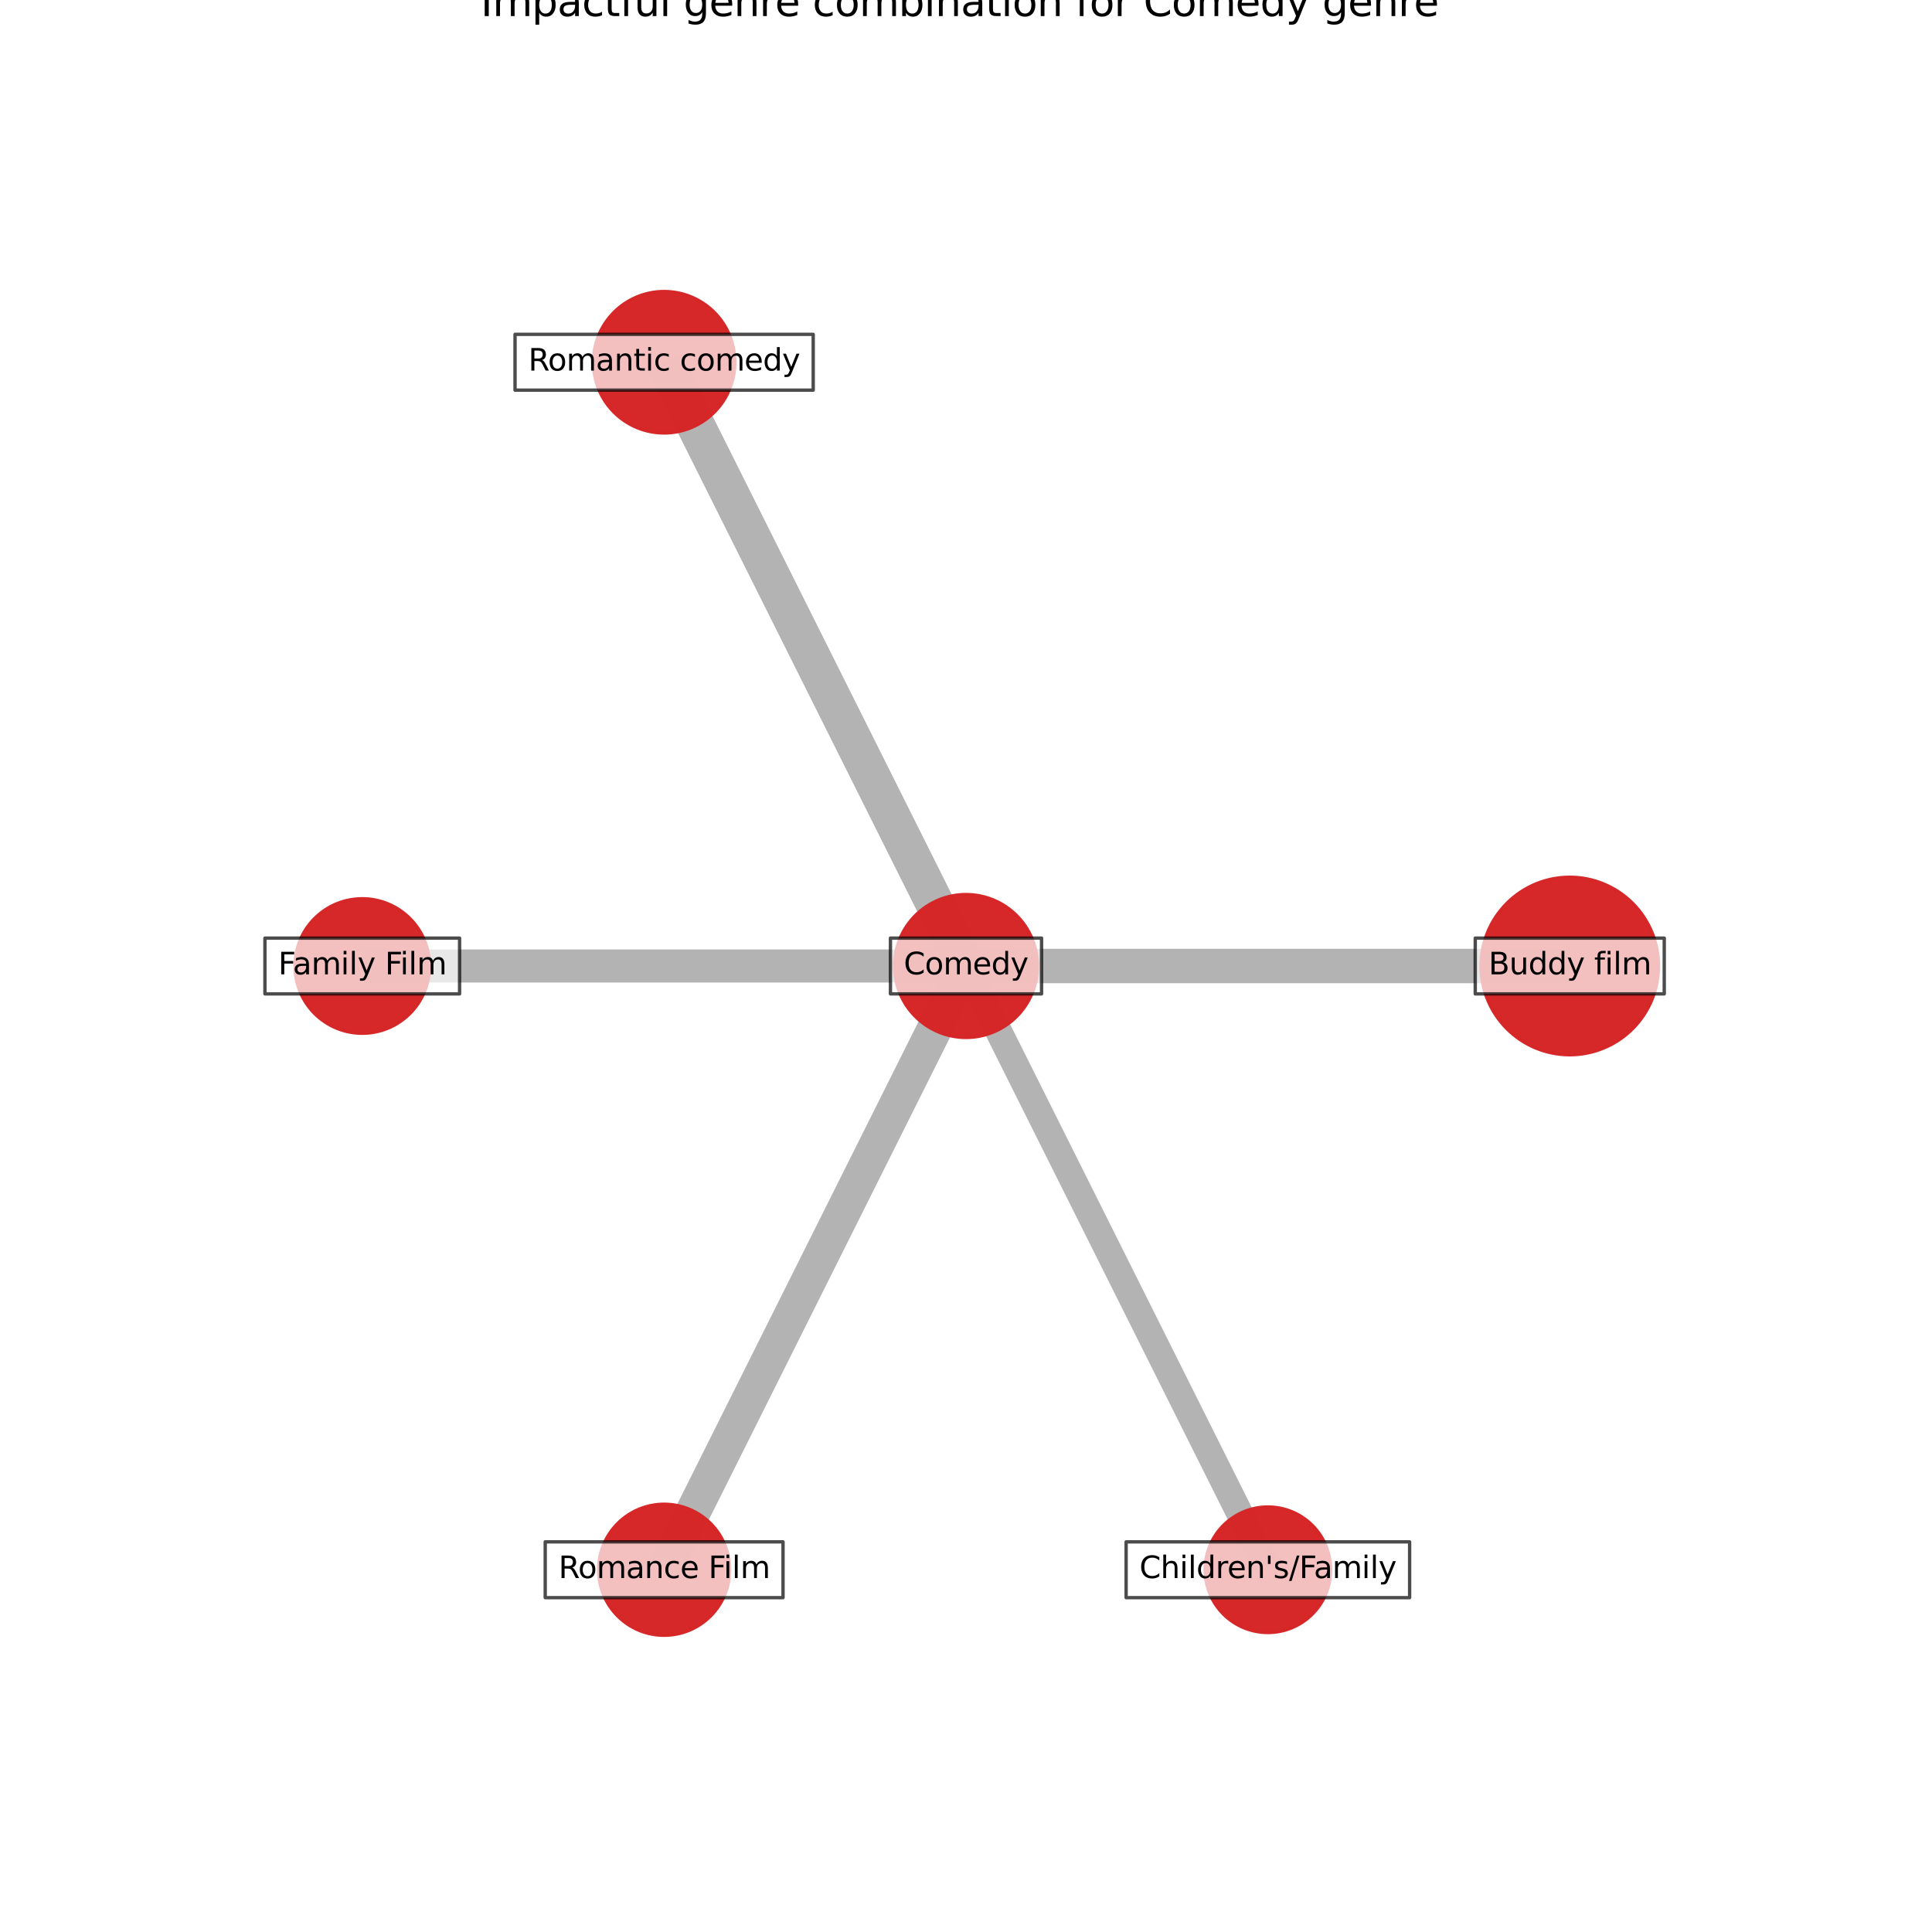 <?xml version="1.0" encoding="utf-8" standalone="no"?>
<!DOCTYPE svg PUBLIC "-//W3C//DTD SVG 1.1//EN"
  "http://www.w3.org/Graphics/SVG/1.1/DTD/svg11.dtd">
<svg xmlns:xlink="http://www.w3.org/1999/xlink" width="576pt" height="576pt" viewBox="0 0 576 576" xmlns="http://www.w3.org/2000/svg" version="1.1">
 <defs>
  <style type="text/css">*{stroke-linejoin: round; stroke-linecap: butt}</style>
 </defs>
 <g id="figure_1">
  <g id="patch_1">
   <path d="M 0 576 
L 576 576 
L 576 0 
L 0 0 
z
" style="fill: #ffffff"/>
  </g>
  <g id="axes_1">
   <g id="LineCollection_1">
    <path d="M 468 288 
L 288 288 
" clip-path="url(#p450987f27b)" style="fill: none; stroke: #000000; stroke-opacity: 0.3; stroke-width: 10.252"/>
    <path d="M 288 288 
L 198 108 
" clip-path="url(#p450987f27b)" style="fill: none; stroke: #000000; stroke-opacity: 0.3; stroke-width: 11.468"/>
    <path d="M 288 288 
L 108 288 
" clip-path="url(#p450987f27b)" style="fill: none; stroke: #000000; stroke-opacity: 0.3; stroke-width: 9.846"/>
    <path d="M 288 288 
L 198 468 
" clip-path="url(#p450987f27b)" style="fill: none; stroke: #000000; stroke-opacity: 0.3; stroke-width: 10.493"/>
    <path d="M 288 288 
L 378 468 
" clip-path="url(#p450987f27b)" style="fill: none; stroke: #000000; stroke-opacity: 0.3; stroke-width: 8"/>
   </g>
   <g id="PathCollection_1">
    <path d="M 468 314.458 
C 475.017 314.458 481.747 311.67 486.708 306.708 
C 491.67 301.747 494.458 295.017 494.458 288 
C 494.458 280.983 491.67 274.253 486.708 269.292 
C 481.747 264.33 475.017 261.542 468 261.542 
C 460.983 261.542 454.253 264.33 449.292 269.292 
C 444.33 274.253 441.542 280.983 441.542 288 
C 441.542 295.017 444.33 301.747 449.292 306.708 
C 454.253 311.67 460.983 314.458 468 314.458 
z
" clip-path="url(#p450987f27b)" style="fill: #d62728; fill-opacity: 0.99; stroke: #d62728; stroke-opacity: 0.99"/>
    <path d="M 288 309.297 
C 293.648 309.297 299.066 307.053 303.06 303.06 
C 307.053 299.066 309.297 293.648 309.297 288 
C 309.297 282.352 307.053 276.934 303.06 272.94 
C 299.066 268.947 293.648 266.703 288 266.703 
C 282.352 266.703 276.934 268.947 272.94 272.94 
C 268.947 276.934 266.703 282.352 266.703 288 
C 266.703 293.648 268.947 299.066 272.94 303.06 
C 276.934 307.053 282.352 309.297 288 309.297 
z
" clip-path="url(#p450987f27b)" style="fill: #d62728; fill-opacity: 0.99; stroke: #d62728; stroke-opacity: 0.99"/>
    <path d="M 198 129.084 
C 203.591 129.084 208.955 126.862 212.908 122.908 
C 216.862 118.955 219.084 113.591 219.084 108 
C 219.084 102.409 216.862 97.045 212.908 93.092 
C 208.955 89.138 203.591 86.916 198 86.916 
C 192.409 86.916 187.045 89.138 183.092 93.092 
C 179.138 97.045 176.916 102.409 176.916 108 
C 176.916 113.591 179.138 118.955 183.092 122.908 
C 187.045 126.862 192.409 129.084 198 129.084 
z
" clip-path="url(#p450987f27b)" style="fill: #d62728; fill-opacity: 0.99; stroke: #d62728; stroke-opacity: 0.99"/>
    <path d="M 108 308.048 
C 113.317 308.048 118.417 305.936 122.176 302.176 
C 125.936 298.417 128.048 293.317 128.048 288 
C 128.048 282.683 125.936 277.583 122.176 273.824 
C 118.417 270.064 113.317 267.952 108 267.952 
C 102.683 267.952 97.583 270.064 93.824 273.824 
C 90.064 277.583 87.952 282.683 87.952 288 
C 87.952 293.317 90.064 298.417 93.824 302.176 
C 97.583 305.936 102.683 308.048 108 308.048 
z
" clip-path="url(#p450987f27b)" style="fill: #d62728; fill-opacity: 0.99; stroke: #d62728; stroke-opacity: 0.99"/>
    <path d="M 198 487.529 
C 203.179 487.529 208.147 485.472 211.809 481.809 
C 215.472 478.147 217.53 473.179 217.53 468 
C 217.53 462.821 215.472 457.853 211.809 454.191 
C 208.147 450.528 203.179 448.471 198 448.471 
C 192.821 448.471 187.853 450.528 184.191 454.191 
C 180.528 457.853 178.471 462.821 178.471 468 
C 178.471 473.179 180.528 478.147 184.191 481.809 
C 187.853 485.472 192.821 487.529 198 487.529 
z
" clip-path="url(#p450987f27b)" style="fill: #d62728; fill-opacity: 0.99; stroke: #d62728; stroke-opacity: 0.99"/>
    <path d="M 378 486.708 
C 382.961 486.708 387.72 484.737 391.229 481.229 
C 394.737 477.72 396.708 472.961 396.708 468 
C 396.708 463.039 394.737 458.28 391.229 454.771 
C 387.72 451.263 382.961 449.292 378 449.292 
C 373.038 449.292 368.28 451.263 364.771 454.771 
C 361.263 458.28 359.292 463.039 359.292 468 
C 359.292 472.961 361.263 477.72 364.771 481.229 
C 368.28 484.737 373.038 486.708 378 486.708 
z
" clip-path="url(#p450987f27b)" style="fill: #d62728; fill-opacity: 0.99; stroke: #d62728; stroke-opacity: 0.99"/>
   </g>
   <g id="text_1">
    <g id="patch_2">
     <path d="M 439.826 296.315 
L 496.174 296.315 
L 496.174 279.685 
L 439.826 279.685 
z
" clip-path="url(#p450987f27b)" style="fill: #ffffff; opacity: 0.7; stroke: #000000; stroke-linejoin: miter"/>
    </g>
    <g clip-path="url(#p450987f27b)">
     <!-- Buddy film -->
     <g transform="translate(443.786 290.483)scale(0.09 -0.09)">
      <defs>
       <path id="DejaVuSans-42" d="M 1259 2228 
L 1259 519 
L 2272 519 
Q 2781 519 3026 730 
Q 3272 941 3272 1375 
Q 3272 1813 3026 2020 
Q 2781 2228 2272 2228 
L 1259 2228 
z
M 1259 4147 
L 1259 2741 
L 2194 2741 
Q 2656 2741 2882 2914 
Q 3109 3088 3109 3444 
Q 3109 3797 2882 3972 
Q 2656 4147 2194 4147 
L 1259 4147 
z
M 628 4666 
L 2241 4666 
Q 2963 4666 3353 4366 
Q 3744 4066 3744 3513 
Q 3744 3084 3544 2831 
Q 3344 2578 2956 2516 
Q 3422 2416 3680 2098 
Q 3938 1781 3938 1306 
Q 3938 681 3513 340 
Q 3088 0 2303 0 
L 628 0 
L 628 4666 
z
" transform="scale(0.016)"/>
       <path id="DejaVuSans-75" d="M 544 1381 
L 544 3500 
L 1119 3500 
L 1119 1403 
Q 1119 906 1312 657 
Q 1506 409 1894 409 
Q 2359 409 2629 706 
Q 2900 1003 2900 1516 
L 2900 3500 
L 3475 3500 
L 3475 0 
L 2900 0 
L 2900 538 
Q 2691 219 2414 64 
Q 2138 -91 1772 -91 
Q 1169 -91 856 284 
Q 544 659 544 1381 
z
M 1991 3584 
L 1991 3584 
z
" transform="scale(0.016)"/>
       <path id="DejaVuSans-64" d="M 2906 2969 
L 2906 4863 
L 3481 4863 
L 3481 0 
L 2906 0 
L 2906 525 
Q 2725 213 2448 61 
Q 2172 -91 1784 -91 
Q 1150 -91 751 415 
Q 353 922 353 1747 
Q 353 2572 751 3078 
Q 1150 3584 1784 3584 
Q 2172 3584 2448 3432 
Q 2725 3281 2906 2969 
z
M 947 1747 
Q 947 1113 1208 752 
Q 1469 391 1925 391 
Q 2381 391 2643 752 
Q 2906 1113 2906 1747 
Q 2906 2381 2643 2742 
Q 2381 3103 1925 3103 
Q 1469 3103 1208 2742 
Q 947 2381 947 1747 
z
" transform="scale(0.016)"/>
       <path id="DejaVuSans-79" d="M 2059 -325 
Q 1816 -950 1584 -1140 
Q 1353 -1331 966 -1331 
L 506 -1331 
L 506 -850 
L 844 -850 
Q 1081 -850 1212 -737 
Q 1344 -625 1503 -206 
L 1606 56 
L 191 3500 
L 800 3500 
L 1894 763 
L 2988 3500 
L 3597 3500 
L 2059 -325 
z
" transform="scale(0.016)"/>
       <path id="DejaVuSans-20" transform="scale(0.016)"/>
       <path id="DejaVuSans-66" d="M 2375 4863 
L 2375 4384 
L 1825 4384 
Q 1516 4384 1395 4259 
Q 1275 4134 1275 3809 
L 1275 3500 
L 2222 3500 
L 2222 3053 
L 1275 3053 
L 1275 0 
L 697 0 
L 697 3053 
L 147 3053 
L 147 3500 
L 697 3500 
L 697 3744 
Q 697 4328 969 4595 
Q 1241 4863 1831 4863 
L 2375 4863 
z
" transform="scale(0.016)"/>
       <path id="DejaVuSans-69" d="M 603 3500 
L 1178 3500 
L 1178 0 
L 603 0 
L 603 3500 
z
M 603 4863 
L 1178 4863 
L 1178 4134 
L 603 4134 
L 603 4863 
z
" transform="scale(0.016)"/>
       <path id="DejaVuSans-6c" d="M 603 4863 
L 1178 4863 
L 1178 0 
L 603 0 
L 603 4863 
z
" transform="scale(0.016)"/>
       <path id="DejaVuSans-6d" d="M 3328 2828 
Q 3544 3216 3844 3400 
Q 4144 3584 4550 3584 
Q 5097 3584 5394 3201 
Q 5691 2819 5691 2113 
L 5691 0 
L 5113 0 
L 5113 2094 
Q 5113 2597 4934 2840 
Q 4756 3084 4391 3084 
Q 3944 3084 3684 2787 
Q 3425 2491 3425 1978 
L 3425 0 
L 2847 0 
L 2847 2094 
Q 2847 2600 2669 2842 
Q 2491 3084 2119 3084 
Q 1678 3084 1418 2786 
Q 1159 2488 1159 1978 
L 1159 0 
L 581 0 
L 581 3500 
L 1159 3500 
L 1159 2956 
Q 1356 3278 1631 3431 
Q 1906 3584 2284 3584 
Q 2666 3584 2933 3390 
Q 3200 3197 3328 2828 
z
" transform="scale(0.016)"/>
      </defs>
      <use xlink:href="#DejaVuSans-42"/>
      <use xlink:href="#DejaVuSans-75" x="68.604"/>
      <use xlink:href="#DejaVuSans-64" x="131.982"/>
      <use xlink:href="#DejaVuSans-64" x="195.459"/>
      <use xlink:href="#DejaVuSans-79" x="258.936"/>
      <use xlink:href="#DejaVuSans-20" x="318.115"/>
      <use xlink:href="#DejaVuSans-66" x="349.902"/>
      <use xlink:href="#DejaVuSans-69" x="385.107"/>
      <use xlink:href="#DejaVuSans-6c" x="412.891"/>
      <use xlink:href="#DejaVuSans-6d" x="440.674"/>
     </g>
    </g>
   </g>
   <g id="text_2">
    <g id="patch_3">
     <path d="M 265.472 296.315 
L 310.528 296.315 
L 310.528 279.685 
L 265.472 279.685 
z
" clip-path="url(#p450987f27b)" style="fill: #ffffff; opacity: 0.7; stroke: #000000; stroke-linejoin: miter"/>
    </g>
    <g clip-path="url(#p450987f27b)">
     <!-- Comedy -->
     <g transform="translate(269.432 290.483)scale(0.09 -0.09)">
      <defs>
       <path id="DejaVuSans-43" d="M 4122 4306 
L 4122 3641 
Q 3803 3938 3442 4084 
Q 3081 4231 2675 4231 
Q 1875 4231 1450 3742 
Q 1025 3253 1025 2328 
Q 1025 1406 1450 917 
Q 1875 428 2675 428 
Q 3081 428 3442 575 
Q 3803 722 4122 1019 
L 4122 359 
Q 3791 134 3420 21 
Q 3050 -91 2638 -91 
Q 1578 -91 968 557 
Q 359 1206 359 2328 
Q 359 3453 968 4101 
Q 1578 4750 2638 4750 
Q 3056 4750 3426 4639 
Q 3797 4528 4122 4306 
z
" transform="scale(0.016)"/>
       <path id="DejaVuSans-6f" d="M 1959 3097 
Q 1497 3097 1228 2736 
Q 959 2375 959 1747 
Q 959 1119 1226 758 
Q 1494 397 1959 397 
Q 2419 397 2687 759 
Q 2956 1122 2956 1747 
Q 2956 2369 2687 2733 
Q 2419 3097 1959 3097 
z
M 1959 3584 
Q 2709 3584 3137 3096 
Q 3566 2609 3566 1747 
Q 3566 888 3137 398 
Q 2709 -91 1959 -91 
Q 1206 -91 779 398 
Q 353 888 353 1747 
Q 353 2609 779 3096 
Q 1206 3584 1959 3584 
z
" transform="scale(0.016)"/>
       <path id="DejaVuSans-65" d="M 3597 1894 
L 3597 1613 
L 953 1613 
Q 991 1019 1311 708 
Q 1631 397 2203 397 
Q 2534 397 2845 478 
Q 3156 559 3463 722 
L 3463 178 
Q 3153 47 2828 -22 
Q 2503 -91 2169 -91 
Q 1331 -91 842 396 
Q 353 884 353 1716 
Q 353 2575 817 3079 
Q 1281 3584 2069 3584 
Q 2775 3584 3186 3129 
Q 3597 2675 3597 1894 
z
M 3022 2063 
Q 3016 2534 2758 2815 
Q 2500 3097 2075 3097 
Q 1594 3097 1305 2825 
Q 1016 2553 972 2059 
L 3022 2063 
z
" transform="scale(0.016)"/>
      </defs>
      <use xlink:href="#DejaVuSans-43"/>
      <use xlink:href="#DejaVuSans-6f" x="69.824"/>
      <use xlink:href="#DejaVuSans-6d" x="131.006"/>
      <use xlink:href="#DejaVuSans-65" x="228.418"/>
      <use xlink:href="#DejaVuSans-64" x="289.941"/>
      <use xlink:href="#DejaVuSans-79" x="353.418"/>
     </g>
    </g>
   </g>
   <g id="text_3">
    <g id="patch_4">
     <path d="M 153.551 116.315 
L 242.449 116.315 
L 242.449 99.685 
L 153.551 99.685 
z
" clip-path="url(#p450987f27b)" style="fill: #ffffff; opacity: 0.7; stroke: #000000; stroke-linejoin: miter"/>
    </g>
    <g clip-path="url(#p450987f27b)">
     <!-- Romantic comedy -->
     <g transform="translate(157.511 110.483)scale(0.09 -0.09)">
      <defs>
       <path id="DejaVuSans-52" d="M 2841 2188 
Q 3044 2119 3236 1894 
Q 3428 1669 3622 1275 
L 4263 0 
L 3584 0 
L 2988 1197 
Q 2756 1666 2539 1819 
Q 2322 1972 1947 1972 
L 1259 1972 
L 1259 0 
L 628 0 
L 628 4666 
L 2053 4666 
Q 2853 4666 3247 4331 
Q 3641 3997 3641 3322 
Q 3641 2881 3436 2590 
Q 3231 2300 2841 2188 
z
M 1259 4147 
L 1259 2491 
L 2053 2491 
Q 2509 2491 2742 2702 
Q 2975 2913 2975 3322 
Q 2975 3731 2742 3939 
Q 2509 4147 2053 4147 
L 1259 4147 
z
" transform="scale(0.016)"/>
       <path id="DejaVuSans-61" d="M 2194 1759 
Q 1497 1759 1228 1600 
Q 959 1441 959 1056 
Q 959 750 1161 570 
Q 1363 391 1709 391 
Q 2188 391 2477 730 
Q 2766 1069 2766 1631 
L 2766 1759 
L 2194 1759 
z
M 3341 1997 
L 3341 0 
L 2766 0 
L 2766 531 
Q 2569 213 2275 61 
Q 1981 -91 1556 -91 
Q 1019 -91 701 211 
Q 384 513 384 1019 
Q 384 1609 779 1909 
Q 1175 2209 1959 2209 
L 2766 2209 
L 2766 2266 
Q 2766 2663 2505 2880 
Q 2244 3097 1772 3097 
Q 1472 3097 1187 3025 
Q 903 2953 641 2809 
L 641 3341 
Q 956 3463 1253 3523 
Q 1550 3584 1831 3584 
Q 2591 3584 2966 3190 
Q 3341 2797 3341 1997 
z
" transform="scale(0.016)"/>
       <path id="DejaVuSans-6e" d="M 3513 2113 
L 3513 0 
L 2938 0 
L 2938 2094 
Q 2938 2591 2744 2837 
Q 2550 3084 2163 3084 
Q 1697 3084 1428 2787 
Q 1159 2491 1159 1978 
L 1159 0 
L 581 0 
L 581 3500 
L 1159 3500 
L 1159 2956 
Q 1366 3272 1645 3428 
Q 1925 3584 2291 3584 
Q 2894 3584 3203 3211 
Q 3513 2838 3513 2113 
z
" transform="scale(0.016)"/>
       <path id="DejaVuSans-74" d="M 1172 4494 
L 1172 3500 
L 2356 3500 
L 2356 3053 
L 1172 3053 
L 1172 1153 
Q 1172 725 1289 603 
Q 1406 481 1766 481 
L 2356 481 
L 2356 0 
L 1766 0 
Q 1100 0 847 248 
Q 594 497 594 1153 
L 594 3053 
L 172 3053 
L 172 3500 
L 594 3500 
L 594 4494 
L 1172 4494 
z
" transform="scale(0.016)"/>
       <path id="DejaVuSans-63" d="M 3122 3366 
L 3122 2828 
Q 2878 2963 2633 3030 
Q 2388 3097 2138 3097 
Q 1578 3097 1268 2742 
Q 959 2388 959 1747 
Q 959 1106 1268 751 
Q 1578 397 2138 397 
Q 2388 397 2633 464 
Q 2878 531 3122 666 
L 3122 134 
Q 2881 22 2623 -34 
Q 2366 -91 2075 -91 
Q 1284 -91 818 406 
Q 353 903 353 1747 
Q 353 2603 823 3093 
Q 1294 3584 2113 3584 
Q 2378 3584 2631 3529 
Q 2884 3475 3122 3366 
z
" transform="scale(0.016)"/>
      </defs>
      <use xlink:href="#DejaVuSans-52"/>
      <use xlink:href="#DejaVuSans-6f" x="64.982"/>
      <use xlink:href="#DejaVuSans-6d" x="126.164"/>
      <use xlink:href="#DejaVuSans-61" x="223.576"/>
      <use xlink:href="#DejaVuSans-6e" x="284.855"/>
      <use xlink:href="#DejaVuSans-74" x="348.234"/>
      <use xlink:href="#DejaVuSans-69" x="387.443"/>
      <use xlink:href="#DejaVuSans-63" x="415.227"/>
      <use xlink:href="#DejaVuSans-20" x="470.207"/>
      <use xlink:href="#DejaVuSans-63" x="501.994"/>
      <use xlink:href="#DejaVuSans-6f" x="556.975"/>
      <use xlink:href="#DejaVuSans-6d" x="618.156"/>
      <use xlink:href="#DejaVuSans-65" x="715.568"/>
      <use xlink:href="#DejaVuSans-64" x="777.092"/>
      <use xlink:href="#DejaVuSans-79" x="840.568"/>
     </g>
    </g>
   </g>
   <g id="text_4">
    <g id="patch_5">
     <path d="M 78.982 296.315 
L 137.018 296.315 
L 137.018 279.685 
L 78.982 279.685 
z
" clip-path="url(#p450987f27b)" style="fill: #ffffff; opacity: 0.7; stroke: #000000; stroke-linejoin: miter"/>
    </g>
    <g clip-path="url(#p450987f27b)">
     <!-- Family Film -->
     <g transform="translate(82.942 290.483)scale(0.09 -0.09)">
      <defs>
       <path id="DejaVuSans-46" d="M 628 4666 
L 3309 4666 
L 3309 4134 
L 1259 4134 
L 1259 2759 
L 3109 2759 
L 3109 2228 
L 1259 2228 
L 1259 0 
L 628 0 
L 628 4666 
z
" transform="scale(0.016)"/>
      </defs>
      <use xlink:href="#DejaVuSans-46"/>
      <use xlink:href="#DejaVuSans-61" x="48.395"/>
      <use xlink:href="#DejaVuSans-6d" x="109.674"/>
      <use xlink:href="#DejaVuSans-69" x="207.086"/>
      <use xlink:href="#DejaVuSans-6c" x="234.869"/>
      <use xlink:href="#DejaVuSans-79" x="262.652"/>
      <use xlink:href="#DejaVuSans-20" x="321.832"/>
      <use xlink:href="#DejaVuSans-46" x="353.619"/>
      <use xlink:href="#DejaVuSans-69" x="403.889"/>
      <use xlink:href="#DejaVuSans-6c" x="431.672"/>
      <use xlink:href="#DejaVuSans-6d" x="459.455"/>
     </g>
    </g>
   </g>
   <g id="text_5">
    <g id="patch_6">
     <path d="M 162.551 476.315 
L 233.449 476.315 
L 233.449 459.685 
L 162.551 459.685 
z
" clip-path="url(#p450987f27b)" style="fill: #ffffff; opacity: 0.7; stroke: #000000; stroke-linejoin: miter"/>
    </g>
    <g clip-path="url(#p450987f27b)">
     <!-- Romance Film -->
     <g transform="translate(166.511 470.483)scale(0.09 -0.09)">
      <use xlink:href="#DejaVuSans-52"/>
      <use xlink:href="#DejaVuSans-6f" x="64.982"/>
      <use xlink:href="#DejaVuSans-6d" x="126.164"/>
      <use xlink:href="#DejaVuSans-61" x="223.576"/>
      <use xlink:href="#DejaVuSans-6e" x="284.855"/>
      <use xlink:href="#DejaVuSans-63" x="348.234"/>
      <use xlink:href="#DejaVuSans-65" x="403.215"/>
      <use xlink:href="#DejaVuSans-20" x="464.738"/>
      <use xlink:href="#DejaVuSans-46" x="496.525"/>
      <use xlink:href="#DejaVuSans-69" x="546.795"/>
      <use xlink:href="#DejaVuSans-6c" x="574.578"/>
      <use xlink:href="#DejaVuSans-6d" x="602.361"/>
     </g>
    </g>
   </g>
   <g id="text_6">
    <g id="patch_7">
     <path d="M 335.74 476.315 
L 420.26 476.315 
L 420.26 459.685 
L 335.74 459.685 
z
" clip-path="url(#p450987f27b)" style="fill: #ffffff; opacity: 0.7; stroke: #000000; stroke-linejoin: miter"/>
    </g>
    <g clip-path="url(#p450987f27b)">
     <!-- Children's/Family -->
     <g transform="translate(339.7 470.483)scale(0.09 -0.09)">
      <defs>
       <path id="DejaVuSans-68" d="M 3513 2113 
L 3513 0 
L 2938 0 
L 2938 2094 
Q 2938 2591 2744 2837 
Q 2550 3084 2163 3084 
Q 1697 3084 1428 2787 
Q 1159 2491 1159 1978 
L 1159 0 
L 581 0 
L 581 4863 
L 1159 4863 
L 1159 2956 
Q 1366 3272 1645 3428 
Q 1925 3584 2291 3584 
Q 2894 3584 3203 3211 
Q 3513 2838 3513 2113 
z
" transform="scale(0.016)"/>
       <path id="DejaVuSans-72" d="M 2631 2963 
Q 2534 3019 2420 3045 
Q 2306 3072 2169 3072 
Q 1681 3072 1420 2755 
Q 1159 2438 1159 1844 
L 1159 0 
L 581 0 
L 581 3500 
L 1159 3500 
L 1159 2956 
Q 1341 3275 1631 3429 
Q 1922 3584 2338 3584 
Q 2397 3584 2469 3576 
Q 2541 3569 2628 3553 
L 2631 2963 
z
" transform="scale(0.016)"/>
       <path id="DejaVuSans-27" d="M 1147 4666 
L 1147 2931 
L 616 2931 
L 616 4666 
L 1147 4666 
z
" transform="scale(0.016)"/>
       <path id="DejaVuSans-73" d="M 2834 3397 
L 2834 2853 
Q 2591 2978 2328 3040 
Q 2066 3103 1784 3103 
Q 1356 3103 1142 2972 
Q 928 2841 928 2578 
Q 928 2378 1081 2264 
Q 1234 2150 1697 2047 
L 1894 2003 
Q 2506 1872 2764 1633 
Q 3022 1394 3022 966 
Q 3022 478 2636 193 
Q 2250 -91 1575 -91 
Q 1294 -91 989 -36 
Q 684 19 347 128 
L 347 722 
Q 666 556 975 473 
Q 1284 391 1588 391 
Q 1994 391 2212 530 
Q 2431 669 2431 922 
Q 2431 1156 2273 1281 
Q 2116 1406 1581 1522 
L 1381 1569 
Q 847 1681 609 1914 
Q 372 2147 372 2553 
Q 372 3047 722 3315 
Q 1072 3584 1716 3584 
Q 2034 3584 2315 3537 
Q 2597 3491 2834 3397 
z
" transform="scale(0.016)"/>
       <path id="DejaVuSans-2f" d="M 1625 4666 
L 2156 4666 
L 531 -594 
L 0 -594 
L 1625 4666 
z
" transform="scale(0.016)"/>
      </defs>
      <use xlink:href="#DejaVuSans-43"/>
      <use xlink:href="#DejaVuSans-68" x="69.824"/>
      <use xlink:href="#DejaVuSans-69" x="133.203"/>
      <use xlink:href="#DejaVuSans-6c" x="160.986"/>
      <use xlink:href="#DejaVuSans-64" x="188.77"/>
      <use xlink:href="#DejaVuSans-72" x="252.246"/>
      <use xlink:href="#DejaVuSans-65" x="291.109"/>
      <use xlink:href="#DejaVuSans-6e" x="352.633"/>
      <use xlink:href="#DejaVuSans-27" x="416.012"/>
      <use xlink:href="#DejaVuSans-73" x="443.502"/>
      <use xlink:href="#DejaVuSans-2f" x="495.602"/>
      <use xlink:href="#DejaVuSans-46" x="529.293"/>
      <use xlink:href="#DejaVuSans-61" x="577.688"/>
      <use xlink:href="#DejaVuSans-6d" x="638.967"/>
      <use xlink:href="#DejaVuSans-69" x="736.379"/>
      <use xlink:href="#DejaVuSans-6c" x="764.162"/>
      <use xlink:href="#DejaVuSans-79" x="791.945"/>
     </g>
    </g>
   </g>
   <g id="text_7">
    <!-- Impactful genre combination for Comedy genre  -->
    <g transform="translate(143.302 4.8)scale(0.12 -0.12)">
     <defs>
      <path id="DejaVuSans-49" d="M 628 4666 
L 1259 4666 
L 1259 0 
L 628 0 
L 628 4666 
z
" transform="scale(0.016)"/>
      <path id="DejaVuSans-70" d="M 1159 525 
L 1159 -1331 
L 581 -1331 
L 581 3500 
L 1159 3500 
L 1159 2969 
Q 1341 3281 1617 3432 
Q 1894 3584 2278 3584 
Q 2916 3584 3314 3078 
Q 3713 2572 3713 1747 
Q 3713 922 3314 415 
Q 2916 -91 2278 -91 
Q 1894 -91 1617 61 
Q 1341 213 1159 525 
z
M 3116 1747 
Q 3116 2381 2855 2742 
Q 2594 3103 2138 3103 
Q 1681 3103 1420 2742 
Q 1159 2381 1159 1747 
Q 1159 1113 1420 752 
Q 1681 391 2138 391 
Q 2594 391 2855 752 
Q 3116 1113 3116 1747 
z
" transform="scale(0.016)"/>
      <path id="DejaVuSans-67" d="M 2906 1791 
Q 2906 2416 2648 2759 
Q 2391 3103 1925 3103 
Q 1463 3103 1205 2759 
Q 947 2416 947 1791 
Q 947 1169 1205 825 
Q 1463 481 1925 481 
Q 2391 481 2648 825 
Q 2906 1169 2906 1791 
z
M 3481 434 
Q 3481 -459 3084 -895 
Q 2688 -1331 1869 -1331 
Q 1566 -1331 1297 -1286 
Q 1028 -1241 775 -1147 
L 775 -588 
Q 1028 -725 1275 -790 
Q 1522 -856 1778 -856 
Q 2344 -856 2625 -561 
Q 2906 -266 2906 331 
L 2906 616 
Q 2728 306 2450 153 
Q 2172 0 1784 0 
Q 1141 0 747 490 
Q 353 981 353 1791 
Q 353 2603 747 3093 
Q 1141 3584 1784 3584 
Q 2172 3584 2450 3431 
Q 2728 3278 2906 2969 
L 2906 3500 
L 3481 3500 
L 3481 434 
z
" transform="scale(0.016)"/>
      <path id="DejaVuSans-62" d="M 3116 1747 
Q 3116 2381 2855 2742 
Q 2594 3103 2138 3103 
Q 1681 3103 1420 2742 
Q 1159 2381 1159 1747 
Q 1159 1113 1420 752 
Q 1681 391 2138 391 
Q 2594 391 2855 752 
Q 3116 1113 3116 1747 
z
M 1159 2969 
Q 1341 3281 1617 3432 
Q 1894 3584 2278 3584 
Q 2916 3584 3314 3078 
Q 3713 2572 3713 1747 
Q 3713 922 3314 415 
Q 2916 -91 2278 -91 
Q 1894 -91 1617 61 
Q 1341 213 1159 525 
L 1159 0 
L 581 0 
L 581 4863 
L 1159 4863 
L 1159 2969 
z
" transform="scale(0.016)"/>
     </defs>
     <use xlink:href="#DejaVuSans-49"/>
     <use xlink:href="#DejaVuSans-6d" x="29.492"/>
     <use xlink:href="#DejaVuSans-70" x="126.904"/>
     <use xlink:href="#DejaVuSans-61" x="190.381"/>
     <use xlink:href="#DejaVuSans-63" x="251.66"/>
     <use xlink:href="#DejaVuSans-74" x="306.641"/>
     <use xlink:href="#DejaVuSans-66" x="345.85"/>
     <use xlink:href="#DejaVuSans-75" x="381.055"/>
     <use xlink:href="#DejaVuSans-6c" x="444.434"/>
     <use xlink:href="#DejaVuSans-20" x="472.217"/>
     <use xlink:href="#DejaVuSans-67" x="504.004"/>
     <use xlink:href="#DejaVuSans-65" x="567.48"/>
     <use xlink:href="#DejaVuSans-6e" x="629.004"/>
     <use xlink:href="#DejaVuSans-72" x="692.383"/>
     <use xlink:href="#DejaVuSans-65" x="731.246"/>
     <use xlink:href="#DejaVuSans-20" x="792.77"/>
     <use xlink:href="#DejaVuSans-63" x="824.557"/>
     <use xlink:href="#DejaVuSans-6f" x="879.537"/>
     <use xlink:href="#DejaVuSans-6d" x="940.719"/>
     <use xlink:href="#DejaVuSans-62" x="1038.131"/>
     <use xlink:href="#DejaVuSans-69" x="1101.607"/>
     <use xlink:href="#DejaVuSans-6e" x="1129.391"/>
     <use xlink:href="#DejaVuSans-61" x="1192.77"/>
     <use xlink:href="#DejaVuSans-74" x="1254.049"/>
     <use xlink:href="#DejaVuSans-69" x="1293.258"/>
     <use xlink:href="#DejaVuSans-6f" x="1321.041"/>
     <use xlink:href="#DejaVuSans-6e" x="1382.223"/>
     <use xlink:href="#DejaVuSans-20" x="1445.602"/>
     <use xlink:href="#DejaVuSans-66" x="1477.389"/>
     <use xlink:href="#DejaVuSans-6f" x="1512.594"/>
     <use xlink:href="#DejaVuSans-72" x="1573.775"/>
     <use xlink:href="#DejaVuSans-20" x="1614.889"/>
     <use xlink:href="#DejaVuSans-43" x="1646.676"/>
     <use xlink:href="#DejaVuSans-6f" x="1716.5"/>
     <use xlink:href="#DejaVuSans-6d" x="1777.682"/>
     <use xlink:href="#DejaVuSans-65" x="1875.094"/>
     <use xlink:href="#DejaVuSans-64" x="1936.617"/>
     <use xlink:href="#DejaVuSans-79" x="2000.094"/>
     <use xlink:href="#DejaVuSans-20" x="2059.273"/>
     <use xlink:href="#DejaVuSans-67" x="2091.061"/>
     <use xlink:href="#DejaVuSans-65" x="2154.537"/>
     <use xlink:href="#DejaVuSans-6e" x="2216.061"/>
     <use xlink:href="#DejaVuSans-72" x="2279.439"/>
     <use xlink:href="#DejaVuSans-65" x="2318.303"/>
     <use xlink:href="#DejaVuSans-20" x="2379.826"/>
    </g>
   </g>
  </g>
 </g>
 <defs>
  <clipPath id="p450987f27b">
   <rect x="10.8" y="10.8" width="554.4" height="554.4"/>
  </clipPath>
 </defs>
</svg>
